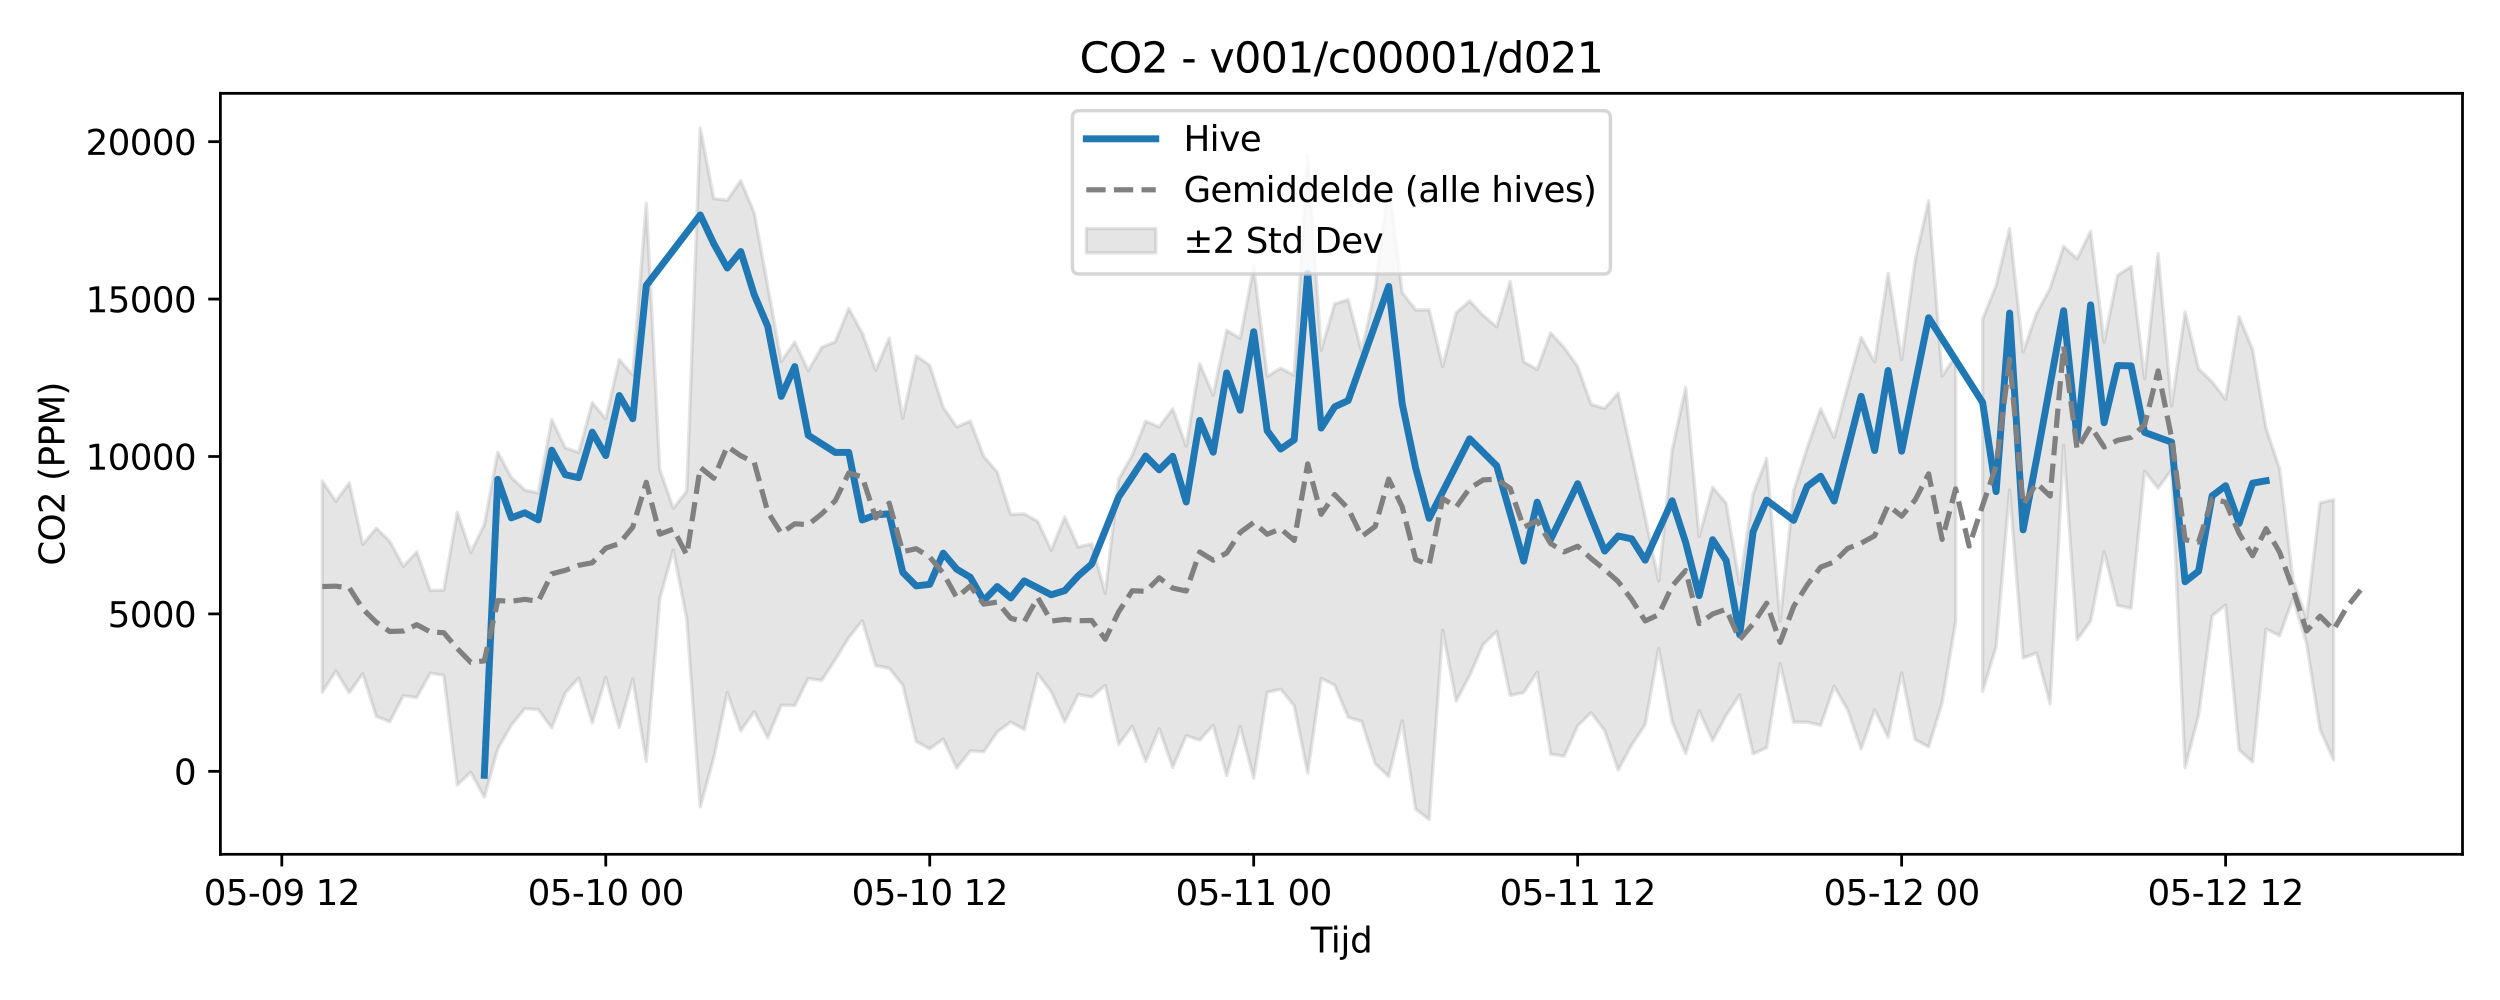 <?xml version="1.0" encoding="utf-8" standalone="no"?>
<!DOCTYPE svg PUBLIC "-//W3C//DTD SVG 1.1//EN"
  "http://www.w3.org/Graphics/SVG/1.1/DTD/svg11.dtd">
<svg xmlns:xlink="http://www.w3.org/1999/xlink" width="720pt" height="288pt" viewBox="0 0 720 288" xmlns="http://www.w3.org/2000/svg" version="1.1">
 <defs>
  <style type="text/css">*{stroke-linejoin: round; stroke-linecap: butt}</style>
 </defs>
 <g id="figure_1">
  <g id="patch_1">
   <path d="M 0 288 
L 720 288 
L 720 0 
L 0 0 
z
" style="fill: #ffffff"/>
  </g>
  <g id="axes_1">
   <g id="patch_2">
    <path d="M 63.47 246.04 
L 709.2 246.04 
L 709.2 26.88 
L 63.47 26.88 
z
" style="fill: #ffffff"/>
   </g>
   <g id="FillBetweenPolyCollection_1">
    <path d="M 92.821 138.51 
L 92.821 199.335 
L 96.709 193.278 
L 100.597 199.517 
L 104.484 193.988 
L 108.372 206.311 
L 112.259 207.861 
L 116.147 200.372 
L 120.035 200.874 
L 123.922 193.855 
L 127.81 194.523 
L 131.697 226.071 
L 135.585 222.422 
L 139.473 229.594 
L 143.36 215.667 
L 147.248 208.863 
L 151.135 204.098 
L 155.023 204.361 
L 158.911 209.658 
L 162.798 199.555 
L 166.686 195.281 
L 170.573 208.207 
L 174.461 195.099 
L 178.349 209.536 
L 182.236 195.567 
L 186.124 219.257 
L 190.011 172.484 
L 193.899 158.407 
L 197.787 178.207 
L 201.674 232.361 
L 205.562 218.286 
L 209.449 199.471 
L 213.337 210.487 
L 217.224 205.017 
L 221.112 212.468 
L 225 203.106 
L 228.887 203.185 
L 232.775 195.447 
L 236.662 195.937 
L 240.55 189.976 
L 244.438 183.624 
L 248.325 178.768 
L 252.213 191.721 
L 256.1 192.463 
L 259.988 197.277 
L 263.876 213.544 
L 267.763 215.665 
L 271.651 212.857 
L 275.538 221.236 
L 279.426 216.265 
L 283.314 216.53 
L 287.201 210.839 
L 291.089 207.939 
L 294.976 210.115 
L 298.864 194.015 
L 302.752 199.264 
L 306.639 207.871 
L 310.527 200.01 
L 314.414 200.751 
L 318.302 197.375 
L 322.19 214.364 
L 326.077 209.163 
L 329.965 219.271 
L 333.852 209.851 
L 337.74 221.003 
L 341.628 211.886 
L 345.515 213.163 
L 349.403 208.86 
L 353.29 223.368 
L 357.178 209.249 
L 361.066 224.066 
L 364.953 199.365 
L 368.841 198.513 
L 372.728 203.251 
L 376.616 222.628 
L 380.504 195.365 
L 384.391 197.336 
L 388.279 206.604 
L 392.166 207.734 
L 396.054 219.959 
L 399.942 223.66 
L 403.829 207.626 
L 407.717 233.04 
L 411.604 236.078 
L 415.492 181.529 
L 419.38 201.931 
L 423.267 194.546 
L 427.155 185.602 
L 431.042 181.871 
L 434.93 200.253 
L 438.818 199.464 
L 442.705 193.571 
L 446.593 217.199 
L 450.48 217.785 
L 454.368 209.058 
L 458.256 205.268 
L 462.143 210.417 
L 466.031 221.758 
L 469.918 214.565 
L 473.806 208.74 
L 477.694 186.77 
L 481.581 207.835 
L 485.469 217.032 
L 489.356 204.704 
L 493.244 213.286 
L 497.132 206.048 
L 501.019 200.111 
L 504.907 217.102 
L 508.794 215.344 
L 512.682 191.087 
L 516.57 207.981 
L 520.457 207.966 
L 524.345 208.932 
L 528.232 197.657 
L 532.12 204.45 
L 536.008 215.707 
L 539.895 204.399 
L 543.783 212.35 
L 547.67 193.781 
L 551.558 213.014 
L 555.446 215.13 
L 559.333 202.403 
L 563.221 179.003 
L 563.221 102.608 
L 563.221 102.608 
L 559.333 108.29 
L 555.446 57.804 
L 551.558 74.961 
L 547.67 103.557 
L 543.783 78.692 
L 539.895 104.208 
L 536.008 97.157 
L 532.12 111.44 
L 528.232 126.029 
L 524.345 117.745 
L 520.457 129.04 
L 516.57 141.365 
L 512.682 178.916 
L 508.794 132.087 
L 504.907 142.21 
L 501.019 168.355 
L 497.132 144.908 
L 493.244 140.35 
L 489.356 154.51 
L 485.469 111.602 
L 481.581 129.672 
L 477.694 167.285 
L 473.806 148.924 
L 469.918 130.757 
L 466.031 113.226 
L 462.143 117.627 
L 458.256 116.474 
L 454.368 105.579 
L 450.48 100.092 
L 446.593 95.886 
L 442.705 106.397 
L 438.818 104.204 
L 434.93 81.051 
L 431.042 94.117 
L 427.155 90.829 
L 423.267 86.662 
L 419.38 90.097 
L 415.492 105.575 
L 411.604 89.247 
L 407.717 89.256 
L 403.829 84.273 
L 399.942 52.251 
L 396.054 83.271 
L 392.166 101.291 
L 388.279 86.315 
L 384.391 87.526 
L 380.504 100.869 
L 376.616 44.58 
L 372.728 108.055 
L 368.841 106.045 
L 364.953 108.369 
L 361.066 76.865 
L 357.178 97.435 
L 353.29 95.154 
L 349.403 113.8 
L 345.515 104.77 
L 341.628 128.516 
L 337.74 117.745 
L 333.852 122.935 
L 329.965 121.315 
L 326.077 131.121 
L 322.19 137.963 
L 318.302 170.825 
L 314.414 156.651 
L 310.527 157.519 
L 306.639 148.9 
L 302.752 158.468 
L 298.864 150.176 
L 294.976 147.989 
L 291.089 148.187 
L 287.201 135.977 
L 283.314 131.451 
L 279.426 121.26 
L 275.538 122.972 
L 271.651 117.28 
L 267.763 105.219 
L 263.876 102.502 
L 259.988 120.451 
L 256.1 97.367 
L 252.213 106.644 
L 248.325 95.911 
L 244.438 88.826 
L 240.55 98.461 
L 236.662 100.03 
L 232.775 106.748 
L 228.887 98.516 
L 225 104.077 
L 221.112 82.426 
L 217.224 61.318 
L 213.337 52.015 
L 209.449 57.677 
L 205.562 57.184 
L 201.674 36.842 
L 197.787 141.445 
L 193.899 146.374 
L 190.011 135.195 
L 186.124 58.552 
L 182.236 108.024 
L 178.349 103.575 
L 174.461 120.632 
L 170.573 115.945 
L 166.686 130.325 
L 162.798 128.958 
L 158.911 120.861 
L 155.023 141.991 
L 151.135 141.118 
L 147.248 137.495 
L 143.36 130.24 
L 139.473 151.084 
L 135.585 159.085 
L 131.697 147.47 
L 127.81 169.929 
L 123.922 170.076 
L 120.035 158.947 
L 116.147 163.086 
L 112.259 155.897 
L 108.372 152.107 
L 104.484 156.779 
L 100.597 139.066 
L 96.709 144.355 
L 92.821 138.51 
z
" clip-path="url(#p944c8b7a25)" style="fill: #808080; fill-opacity: 0.2; stroke: #808080; stroke-opacity: 0.2"/>
    <path d="M 570.996 91.883 
L 570.996 199.17 
L 574.883 186.19 
L 578.771 141.128 
L 582.659 189.466 
L 586.546 188.092 
L 590.434 202.714 
L 594.321 128.236 
L 598.209 184.241 
L 602.097 178.859 
L 605.984 158.918 
L 609.872 174.359 
L 613.759 175.163 
L 617.647 135.7 
L 621.535 140.617 
L 625.422 135.306 
L 629.31 221.06 
L 633.197 205.974 
L 637.085 177.373 
L 640.973 174.248 
L 644.86 215.972 
L 648.748 219.449 
L 652.635 181.131 
L 656.523 183.083 
L 660.411 172.33 
L 664.298 185.304 
L 668.186 210.09 
L 672.073 218.901 
L 672.073 143.892 
L 672.073 143.892 
L 668.186 144.838 
L 664.298 178.111 
L 660.411 167.239 
L 656.523 134.991 
L 652.635 123.391 
L 648.748 100.673 
L 644.86 91.236 
L 640.973 114.99 
L 637.085 109.968 
L 633.197 106.241 
L 629.31 89.832 
L 625.422 116.894 
L 621.535 73.014 
L 617.647 109.034 
L 613.759 76.786 
L 609.872 79.249 
L 605.984 98.541 
L 602.097 66.668 
L 598.209 74.526 
L 594.321 70.989 
L 590.434 83.025 
L 586.546 90.221 
L 582.659 101.326 
L 578.771 65.823 
L 574.883 82.231 
L 570.996 91.883 
z
" clip-path="url(#p944c8b7a25)" style="fill: #808080; fill-opacity: 0.2; stroke: #808080; stroke-opacity: 0.2"/>
   </g>
   <g id="matplotlib.axis_1">
    <g id="xtick_1">
     <g id="line2d_1">
      <defs>
       <path id="m49add95560" d="M 0 0 
L 0 3.5 
" style="stroke: #000000; stroke-width: 0.8"/>
      </defs>
      <g>
       <use xlink:href="#m49add95560" x="81.159" y="246.04" style="stroke: #000000; stroke-width: 0.8"/>
      </g>
     </g>
     <g id="text_1">
      <!-- 05-09 12 -->
      <g transform="translate(58.678 260.638) scale(0.1 -0.1)">
       <defs>
        <path id="DejaVuSans-30" d="M 2034 4250 
Q 1547 4250 1301 3770 
Q 1056 3291 1056 2328 
Q 1056 1369 1301 889 
Q 1547 409 2034 409 
Q 2525 409 2770 889 
Q 3016 1369 3016 2328 
Q 3016 3291 2770 3770 
Q 2525 4250 2034 4250 
z
M 2034 4750 
Q 2819 4750 3233 4129 
Q 3647 3509 3647 2328 
Q 3647 1150 3233 529 
Q 2819 -91 2034 -91 
Q 1250 -91 836 529 
Q 422 1150 422 2328 
Q 422 3509 836 4129 
Q 1250 4750 2034 4750 
z
" transform="scale(0.016)"/>
        <path id="DejaVuSans-35" d="M 691 4666 
L 3169 4666 
L 3169 4134 
L 1269 4134 
L 1269 2991 
Q 1406 3038 1543 3061 
Q 1681 3084 1819 3084 
Q 2600 3084 3056 2656 
Q 3513 2228 3513 1497 
Q 3513 744 3044 326 
Q 2575 -91 1722 -91 
Q 1428 -91 1123 -41 
Q 819 9 494 109 
L 494 744 
Q 775 591 1075 516 
Q 1375 441 1709 441 
Q 2250 441 2565 725 
Q 2881 1009 2881 1497 
Q 2881 1984 2565 2268 
Q 2250 2553 1709 2553 
Q 1456 2553 1204 2497 
Q 953 2441 691 2322 
L 691 4666 
z
" transform="scale(0.016)"/>
        <path id="DejaVuSans-2d" d="M 313 2009 
L 1997 2009 
L 1997 1497 
L 313 1497 
L 313 2009 
z
" transform="scale(0.016)"/>
        <path id="DejaVuSans-39" d="M 703 97 
L 703 672 
Q 941 559 1184 500 
Q 1428 441 1663 441 
Q 2288 441 2617 861 
Q 2947 1281 2994 2138 
Q 2813 1869 2534 1725 
Q 2256 1581 1919 1581 
Q 1219 1581 811 2004 
Q 403 2428 403 3163 
Q 403 3881 828 4315 
Q 1253 4750 1959 4750 
Q 2769 4750 3195 4129 
Q 3622 3509 3622 2328 
Q 3622 1225 3098 567 
Q 2575 -91 1691 -91 
Q 1453 -91 1209 -44 
Q 966 3 703 97 
z
M 1959 2075 
Q 2384 2075 2632 2365 
Q 2881 2656 2881 3163 
Q 2881 3666 2632 3958 
Q 2384 4250 1959 4250 
Q 1534 4250 1286 3958 
Q 1038 3666 1038 3163 
Q 1038 2656 1286 2365 
Q 1534 2075 1959 2075 
z
" transform="scale(0.016)"/>
        <path id="DejaVuSans-20" transform="scale(0.016)"/>
        <path id="DejaVuSans-31" d="M 794 531 
L 1825 531 
L 1825 4091 
L 703 3866 
L 703 4441 
L 1819 4666 
L 2450 4666 
L 2450 531 
L 3481 531 
L 3481 0 
L 794 0 
L 794 531 
z
" transform="scale(0.016)"/>
        <path id="DejaVuSans-32" d="M 1228 531 
L 3431 531 
L 3431 0 
L 469 0 
L 469 531 
Q 828 903 1448 1529 
Q 2069 2156 2228 2338 
Q 2531 2678 2651 2914 
Q 2772 3150 2772 3378 
Q 2772 3750 2511 3984 
Q 2250 4219 1831 4219 
Q 1534 4219 1204 4116 
Q 875 4013 500 3803 
L 500 4441 
Q 881 4594 1212 4672 
Q 1544 4750 1819 4750 
Q 2544 4750 2975 4387 
Q 3406 4025 3406 3419 
Q 3406 3131 3298 2873 
Q 3191 2616 2906 2266 
Q 2828 2175 2409 1742 
Q 1991 1309 1228 531 
z
" transform="scale(0.016)"/>
       </defs>
       <use xlink:href="#DejaVuSans-30"/>
       <use xlink:href="#DejaVuSans-35" transform="translate(63.623 0)"/>
       <use xlink:href="#DejaVuSans-2d" transform="translate(127.246 0)"/>
       <use xlink:href="#DejaVuSans-30" transform="translate(163.33 0)"/>
       <use xlink:href="#DejaVuSans-39" transform="translate(226.953 0)"/>
       <use xlink:href="#DejaVuSans-20" transform="translate(290.576 0)"/>
       <use xlink:href="#DejaVuSans-31" transform="translate(322.363 0)"/>
       <use xlink:href="#DejaVuSans-32" transform="translate(385.986 0)"/>
      </g>
     </g>
    </g>
    <g id="xtick_2">
     <g id="line2d_2">
      <g>
       <use xlink:href="#m49add95560" x="174.461" y="246.04" style="stroke: #000000; stroke-width: 0.8"/>
      </g>
     </g>
     <g id="text_2">
      <!-- 05-10 00 -->
      <g transform="translate(151.98 260.638) scale(0.1 -0.1)">
       <use xlink:href="#DejaVuSans-30"/>
       <use xlink:href="#DejaVuSans-35" transform="translate(63.623 0)"/>
       <use xlink:href="#DejaVuSans-2d" transform="translate(127.246 0)"/>
       <use xlink:href="#DejaVuSans-31" transform="translate(163.33 0)"/>
       <use xlink:href="#DejaVuSans-30" transform="translate(226.953 0)"/>
       <use xlink:href="#DejaVuSans-20" transform="translate(290.576 0)"/>
       <use xlink:href="#DejaVuSans-30" transform="translate(322.363 0)"/>
       <use xlink:href="#DejaVuSans-30" transform="translate(385.986 0)"/>
      </g>
     </g>
    </g>
    <g id="xtick_3">
     <g id="line2d_3">
      <g>
       <use xlink:href="#m49add95560" x="267.763" y="246.04" style="stroke: #000000; stroke-width: 0.8"/>
      </g>
     </g>
     <g id="text_3">
      <!-- 05-10 12 -->
      <g transform="translate(245.283 260.638) scale(0.1 -0.1)">
       <use xlink:href="#DejaVuSans-30"/>
       <use xlink:href="#DejaVuSans-35" transform="translate(63.623 0)"/>
       <use xlink:href="#DejaVuSans-2d" transform="translate(127.246 0)"/>
       <use xlink:href="#DejaVuSans-31" transform="translate(163.33 0)"/>
       <use xlink:href="#DejaVuSans-30" transform="translate(226.953 0)"/>
       <use xlink:href="#DejaVuSans-20" transform="translate(290.576 0)"/>
       <use xlink:href="#DejaVuSans-31" transform="translate(322.363 0)"/>
       <use xlink:href="#DejaVuSans-32" transform="translate(385.986 0)"/>
      </g>
     </g>
    </g>
    <g id="xtick_4">
     <g id="line2d_4">
      <g>
       <use xlink:href="#m49add95560" x="361.066" y="246.04" style="stroke: #000000; stroke-width: 0.8"/>
      </g>
     </g>
     <g id="text_4">
      <!-- 05-11 00 -->
      <g transform="translate(338.585 260.638) scale(0.1 -0.1)">
       <use xlink:href="#DejaVuSans-30"/>
       <use xlink:href="#DejaVuSans-35" transform="translate(63.623 0)"/>
       <use xlink:href="#DejaVuSans-2d" transform="translate(127.246 0)"/>
       <use xlink:href="#DejaVuSans-31" transform="translate(163.33 0)"/>
       <use xlink:href="#DejaVuSans-31" transform="translate(226.953 0)"/>
       <use xlink:href="#DejaVuSans-20" transform="translate(290.576 0)"/>
       <use xlink:href="#DejaVuSans-30" transform="translate(322.363 0)"/>
       <use xlink:href="#DejaVuSans-30" transform="translate(385.986 0)"/>
      </g>
     </g>
    </g>
    <g id="xtick_5">
     <g id="line2d_5">
      <g>
       <use xlink:href="#m49add95560" x="454.368" y="246.04" style="stroke: #000000; stroke-width: 0.8"/>
      </g>
     </g>
     <g id="text_5">
      <!-- 05-11 12 -->
      <g transform="translate(431.887 260.638) scale(0.1 -0.1)">
       <use xlink:href="#DejaVuSans-30"/>
       <use xlink:href="#DejaVuSans-35" transform="translate(63.623 0)"/>
       <use xlink:href="#DejaVuSans-2d" transform="translate(127.246 0)"/>
       <use xlink:href="#DejaVuSans-31" transform="translate(163.33 0)"/>
       <use xlink:href="#DejaVuSans-31" transform="translate(226.953 0)"/>
       <use xlink:href="#DejaVuSans-20" transform="translate(290.576 0)"/>
       <use xlink:href="#DejaVuSans-31" transform="translate(322.363 0)"/>
       <use xlink:href="#DejaVuSans-32" transform="translate(385.986 0)"/>
      </g>
     </g>
    </g>
    <g id="xtick_6">
     <g id="line2d_6">
      <g>
       <use xlink:href="#m49add95560" x="547.67" y="246.04" style="stroke: #000000; stroke-width: 0.8"/>
      </g>
     </g>
     <g id="text_6">
      <!-- 05-12 00 -->
      <g transform="translate(525.19 260.638) scale(0.1 -0.1)">
       <use xlink:href="#DejaVuSans-30"/>
       <use xlink:href="#DejaVuSans-35" transform="translate(63.623 0)"/>
       <use xlink:href="#DejaVuSans-2d" transform="translate(127.246 0)"/>
       <use xlink:href="#DejaVuSans-31" transform="translate(163.33 0)"/>
       <use xlink:href="#DejaVuSans-32" transform="translate(226.953 0)"/>
       <use xlink:href="#DejaVuSans-20" transform="translate(290.576 0)"/>
       <use xlink:href="#DejaVuSans-30" transform="translate(322.363 0)"/>
       <use xlink:href="#DejaVuSans-30" transform="translate(385.986 0)"/>
      </g>
     </g>
    </g>
    <g id="xtick_7">
     <g id="line2d_7">
      <g>
       <use xlink:href="#m49add95560" x="640.973" y="246.04" style="stroke: #000000; stroke-width: 0.8"/>
      </g>
     </g>
     <g id="text_7">
      <!-- 05-12 12 -->
      <g transform="translate(618.492 260.638) scale(0.1 -0.1)">
       <use xlink:href="#DejaVuSans-30"/>
       <use xlink:href="#DejaVuSans-35" transform="translate(63.623 0)"/>
       <use xlink:href="#DejaVuSans-2d" transform="translate(127.246 0)"/>
       <use xlink:href="#DejaVuSans-31" transform="translate(163.33 0)"/>
       <use xlink:href="#DejaVuSans-32" transform="translate(226.953 0)"/>
       <use xlink:href="#DejaVuSans-20" transform="translate(290.576 0)"/>
       <use xlink:href="#DejaVuSans-31" transform="translate(322.363 0)"/>
       <use xlink:href="#DejaVuSans-32" transform="translate(385.986 0)"/>
      </g>
     </g>
    </g>
    <g id="text_8">
     <!-- Tijd -->
     <g transform="translate(377.485 274.317) scale(0.1 -0.1)">
      <defs>
       <path id="DejaVuSans-54" d="M -19 4666 
L 3928 4666 
L 3928 4134 
L 2272 4134 
L 2272 0 
L 1638 0 
L 1638 4134 
L -19 4134 
L -19 4666 
z
" transform="scale(0.016)"/>
       <path id="DejaVuSans-69" d="M 603 3500 
L 1178 3500 
L 1178 0 
L 603 0 
L 603 3500 
z
M 603 4863 
L 1178 4863 
L 1178 4134 
L 603 4134 
L 603 4863 
z
" transform="scale(0.016)"/>
       <path id="DejaVuSans-6a" d="M 603 3500 
L 1178 3500 
L 1178 -63 
Q 1178 -731 923 -1031 
Q 669 -1331 103 -1331 
L -116 -1331 
L -116 -844 
L 38 -844 
Q 366 -844 484 -692 
Q 603 -541 603 -63 
L 603 3500 
z
M 603 4863 
L 1178 4863 
L 1178 4134 
L 603 4134 
L 603 4863 
z
" transform="scale(0.016)"/>
       <path id="DejaVuSans-64" d="M 2906 2969 
L 2906 4863 
L 3481 4863 
L 3481 0 
L 2906 0 
L 2906 525 
Q 2725 213 2448 61 
Q 2172 -91 1784 -91 
Q 1150 -91 751 415 
Q 353 922 353 1747 
Q 353 2572 751 3078 
Q 1150 3584 1784 3584 
Q 2172 3584 2448 3432 
Q 2725 3281 2906 2969 
z
M 947 1747 
Q 947 1113 1208 752 
Q 1469 391 1925 391 
Q 2381 391 2643 752 
Q 2906 1113 2906 1747 
Q 2906 2381 2643 2742 
Q 2381 3103 1925 3103 
Q 1469 3103 1208 2742 
Q 947 2381 947 1747 
z
" transform="scale(0.016)"/>
      </defs>
      <use xlink:href="#DejaVuSans-54"/>
      <use xlink:href="#DejaVuSans-69" transform="translate(57.959 0)"/>
      <use xlink:href="#DejaVuSans-6a" transform="translate(85.742 0)"/>
      <use xlink:href="#DejaVuSans-64" transform="translate(113.525 0)"/>
     </g>
    </g>
   </g>
   <g id="matplotlib.axis_2">
    <g id="ytick_1">
     <g id="line2d_8">
      <defs>
       <path id="me5bc264ecc" d="M 0 0 
L -3.5 0 
" style="stroke: #000000; stroke-width: 0.8"/>
      </defs>
      <g>
       <use xlink:href="#me5bc264ecc" x="63.47" y="222.138" style="stroke: #000000; stroke-width: 0.8"/>
      </g>
     </g>
     <g id="text_9">
      <!-- 0 -->
      <g transform="translate(50.108 225.937) scale(0.1 -0.1)">
       <use xlink:href="#DejaVuSans-30"/>
      </g>
     </g>
    </g>
    <g id="ytick_2">
     <g id="line2d_9">
      <g>
       <use xlink:href="#me5bc264ecc" x="63.47" y="176.804" style="stroke: #000000; stroke-width: 0.8"/>
      </g>
     </g>
     <g id="text_10">
      <!-- 5000 -->
      <g transform="translate(31.02 180.604) scale(0.1 -0.1)">
       <use xlink:href="#DejaVuSans-35"/>
       <use xlink:href="#DejaVuSans-30" transform="translate(63.623 0)"/>
       <use xlink:href="#DejaVuSans-30" transform="translate(127.246 0)"/>
       <use xlink:href="#DejaVuSans-30" transform="translate(190.869 0)"/>
      </g>
     </g>
    </g>
    <g id="ytick_3">
     <g id="line2d_10">
      <g>
       <use xlink:href="#me5bc264ecc" x="63.47" y="131.471" style="stroke: #000000; stroke-width: 0.8"/>
      </g>
     </g>
     <g id="text_11">
      <!-- 10000 -->
      <g transform="translate(24.657 135.27) scale(0.1 -0.1)">
       <use xlink:href="#DejaVuSans-31"/>
       <use xlink:href="#DejaVuSans-30" transform="translate(63.623 0)"/>
       <use xlink:href="#DejaVuSans-30" transform="translate(127.246 0)"/>
       <use xlink:href="#DejaVuSans-30" transform="translate(190.869 0)"/>
       <use xlink:href="#DejaVuSans-30" transform="translate(254.492 0)"/>
      </g>
     </g>
    </g>
    <g id="ytick_4">
     <g id="line2d_11">
      <g>
       <use xlink:href="#me5bc264ecc" x="63.47" y="86.138" style="stroke: #000000; stroke-width: 0.8"/>
      </g>
     </g>
     <g id="text_12">
      <!-- 15000 -->
      <g transform="translate(24.657 89.937) scale(0.1 -0.1)">
       <use xlink:href="#DejaVuSans-31"/>
       <use xlink:href="#DejaVuSans-35" transform="translate(63.623 0)"/>
       <use xlink:href="#DejaVuSans-30" transform="translate(127.246 0)"/>
       <use xlink:href="#DejaVuSans-30" transform="translate(190.869 0)"/>
       <use xlink:href="#DejaVuSans-30" transform="translate(254.492 0)"/>
      </g>
     </g>
    </g>
    <g id="ytick_5">
     <g id="line2d_12">
      <g>
       <use xlink:href="#me5bc264ecc" x="63.47" y="40.805" style="stroke: #000000; stroke-width: 0.8"/>
      </g>
     </g>
     <g id="text_13">
      <!-- 20000 -->
      <g transform="translate(24.657 44.604) scale(0.1 -0.1)">
       <use xlink:href="#DejaVuSans-32"/>
       <use xlink:href="#DejaVuSans-30" transform="translate(63.623 0)"/>
       <use xlink:href="#DejaVuSans-30" transform="translate(127.246 0)"/>
       <use xlink:href="#DejaVuSans-30" transform="translate(190.869 0)"/>
       <use xlink:href="#DejaVuSans-30" transform="translate(254.492 0)"/>
      </g>
     </g>
    </g>
    <g id="text_14">
     <!-- CO2 (PPM) -->
     <g transform="translate(18.578 162.903) rotate(-90) scale(0.1 -0.1)">
      <defs>
       <path id="DejaVuSans-43" d="M 4122 4306 
L 4122 3641 
Q 3803 3938 3442 4084 
Q 3081 4231 2675 4231 
Q 1875 4231 1450 3742 
Q 1025 3253 1025 2328 
Q 1025 1406 1450 917 
Q 1875 428 2675 428 
Q 3081 428 3442 575 
Q 3803 722 4122 1019 
L 4122 359 
Q 3791 134 3420 21 
Q 3050 -91 2638 -91 
Q 1578 -91 968 557 
Q 359 1206 359 2328 
Q 359 3453 968 4101 
Q 1578 4750 2638 4750 
Q 3056 4750 3426 4639 
Q 3797 4528 4122 4306 
z
" transform="scale(0.016)"/>
       <path id="DejaVuSans-4f" d="M 2522 4238 
Q 1834 4238 1429 3725 
Q 1025 3213 1025 2328 
Q 1025 1447 1429 934 
Q 1834 422 2522 422 
Q 3209 422 3611 934 
Q 4013 1447 4013 2328 
Q 4013 3213 3611 3725 
Q 3209 4238 2522 4238 
z
M 2522 4750 
Q 3503 4750 4090 4092 
Q 4678 3434 4678 2328 
Q 4678 1225 4090 567 
Q 3503 -91 2522 -91 
Q 1538 -91 948 565 
Q 359 1222 359 2328 
Q 359 3434 948 4092 
Q 1538 4750 2522 4750 
z
" transform="scale(0.016)"/>
       <path id="DejaVuSans-28" d="M 1984 4856 
Q 1566 4138 1362 3434 
Q 1159 2731 1159 2009 
Q 1159 1288 1364 580 
Q 1569 -128 1984 -844 
L 1484 -844 
Q 1016 -109 783 600 
Q 550 1309 550 2009 
Q 550 2706 781 3412 
Q 1013 4119 1484 4856 
L 1984 4856 
z
" transform="scale(0.016)"/>
       <path id="DejaVuSans-50" d="M 1259 4147 
L 1259 2394 
L 2053 2394 
Q 2494 2394 2734 2622 
Q 2975 2850 2975 3272 
Q 2975 3691 2734 3919 
Q 2494 4147 2053 4147 
L 1259 4147 
z
M 628 4666 
L 2053 4666 
Q 2838 4666 3239 4311 
Q 3641 3956 3641 3272 
Q 3641 2581 3239 2228 
Q 2838 1875 2053 1875 
L 1259 1875 
L 1259 0 
L 628 0 
L 628 4666 
z
" transform="scale(0.016)"/>
       <path id="DejaVuSans-4d" d="M 628 4666 
L 1569 4666 
L 2759 1491 
L 3956 4666 
L 4897 4666 
L 4897 0 
L 4281 0 
L 4281 4097 
L 3078 897 
L 2444 897 
L 1241 4097 
L 1241 0 
L 628 0 
L 628 4666 
z
" transform="scale(0.016)"/>
       <path id="DejaVuSans-29" d="M 513 4856 
L 1013 4856 
Q 1481 4119 1714 3412 
Q 1947 2706 1947 2009 
Q 1947 1309 1714 600 
Q 1481 -109 1013 -844 
L 513 -844 
Q 928 -128 1133 580 
Q 1338 1288 1338 2009 
Q 1338 2731 1133 3434 
Q 928 4138 513 4856 
z
" transform="scale(0.016)"/>
      </defs>
      <use xlink:href="#DejaVuSans-43"/>
      <use xlink:href="#DejaVuSans-4f" transform="translate(69.824 0)"/>
      <use xlink:href="#DejaVuSans-32" transform="translate(148.535 0)"/>
      <use xlink:href="#DejaVuSans-20" transform="translate(212.158 0)"/>
      <use xlink:href="#DejaVuSans-28" transform="translate(243.945 0)"/>
      <use xlink:href="#DejaVuSans-50" transform="translate(282.959 0)"/>
      <use xlink:href="#DejaVuSans-50" transform="translate(343.262 0)"/>
      <use xlink:href="#DejaVuSans-4d" transform="translate(403.564 0)"/>
      <use xlink:href="#DejaVuSans-29" transform="translate(489.844 0)"/>
     </g>
    </g>
   </g>
   <g id="line2d_13">
    <path d="M 139.473 223.289 
L 143.36 138.044 
L 147.248 149.145 
L 151.135 147.679 
L 155.023 149.731 
L 158.911 129.655 
L 162.798 136.724 
L 166.686 137.561 
L 170.573 124.475 
L 174.461 131.202 
L 178.349 113.909 
L 182.236 120.6 
L 186.124 82.212 
L 201.674 61.903 
L 205.562 70.181 
L 209.449 77.18 
L 213.337 72.447 
L 217.224 84.896 
L 221.112 94.021 
L 225 114.163 
L 228.887 105.577 
L 232.775 125.351 
L 240.55 130.302 
L 244.438 130.283 
L 248.325 149.754 
L 252.213 148.276 
L 256.1 147.982 
L 259.988 164.821 
L 263.876 168.744 
L 267.763 168.282 
L 271.651 159.315 
L 275.538 163.93 
L 279.426 166.246 
L 283.314 172.978 
L 287.201 168.925 
L 291.089 172.203 
L 294.976 167.293 
L 302.752 171.301 
L 306.639 170.104 
L 310.527 165.847 
L 314.414 162.452 
L 322.19 143.098 
L 326.077 137.265 
L 329.965 131.335 
L 333.852 135.306 
L 337.74 131.423 
L 341.628 144.563 
L 345.515 121.087 
L 349.403 130.241 
L 353.29 107.405 
L 357.178 118.137 
L 361.066 95.537 
L 364.953 124.049 
L 368.841 129.328 
L 372.728 126.645 
L 376.616 78.685 
L 380.504 123.284 
L 384.391 117.159 
L 388.279 115.351 
L 399.942 82.484 
L 403.829 116.257 
L 407.717 134.83 
L 411.604 149.287 
L 423.267 126.38 
L 431.042 134.15 
L 438.818 161.609 
L 442.705 144.618 
L 446.593 155.303 
L 454.368 139.318 
L 458.256 149.097 
L 462.143 158.707 
L 466.031 154.373 
L 469.918 155.189 
L 473.806 161.331 
L 481.581 144.228 
L 485.469 156.228 
L 489.356 171.537 
L 493.244 155.434 
L 497.132 161.409 
L 501.019 182.797 
L 504.907 153.086 
L 508.794 144.047 
L 516.57 149.849 
L 520.457 140.069 
L 524.345 137.165 
L 528.232 144.3 
L 532.12 129.455 
L 536.008 114.145 
L 539.895 129.755 
L 543.783 106.704 
L 547.67 129.948 
L 551.558 110.573 
L 555.446 91.514 
L 570.996 115.895 
L 574.883 141.58 
L 578.771 90.164 
L 582.659 152.596 
L 586.546 132.128 
L 594.321 89.493 
L 598.209 126.276 
L 602.097 87.797 
L 605.984 121.738 
L 609.872 105.278 
L 613.759 105.359 
L 617.647 124.526 
L 625.422 127.355 
L 629.31 167.529 
L 633.197 164.483 
L 637.085 142.804 
L 640.973 139.899 
L 644.86 150.72 
L 648.748 139.148 
L 652.635 138.462 
" clip-path="url(#p944c8b7a25)" style="fill: none; stroke: #1f77b4; stroke-width: 2; stroke-linecap: square"/>
   </g>
   <g id="line2d_14">
    <path d="M 92.821 168.922 
L 96.709 168.817 
L 100.597 169.292 
L 104.484 175.383 
L 108.372 179.209 
L 112.259 181.879 
L 116.147 181.729 
L 120.035 179.91 
L 123.922 181.966 
L 127.81 182.226 
L 131.697 186.771 
L 135.585 190.754 
L 139.473 190.339 
L 143.36 172.953 
L 147.248 173.179 
L 151.135 172.608 
L 155.023 173.176 
L 158.911 165.26 
L 162.798 164.257 
L 166.686 162.803 
L 170.573 162.076 
L 174.461 157.865 
L 178.349 156.556 
L 182.236 151.796 
L 186.124 138.904 
L 190.011 153.84 
L 193.899 152.391 
L 197.787 159.826 
L 201.674 134.601 
L 205.562 137.735 
L 209.449 128.574 
L 213.337 131.251 
L 217.224 133.168 
L 221.112 147.447 
L 225 153.591 
L 228.887 150.85 
L 232.775 151.097 
L 236.662 147.984 
L 240.55 144.219 
L 244.438 136.225 
L 248.325 137.34 
L 252.213 149.183 
L 256.1 144.915 
L 259.988 158.864 
L 263.876 158.023 
L 267.763 160.442 
L 271.651 165.069 
L 275.538 172.104 
L 279.426 168.763 
L 283.314 173.99 
L 287.201 173.408 
L 291.089 178.063 
L 294.976 179.052 
L 298.864 172.095 
L 302.752 178.866 
L 306.639 178.386 
L 310.527 178.765 
L 314.414 178.701 
L 318.302 184.1 
L 322.19 176.164 
L 326.077 170.142 
L 329.965 170.293 
L 333.852 166.393 
L 337.74 169.374 
L 341.628 170.201 
L 345.515 158.967 
L 349.403 161.33 
L 353.29 159.261 
L 357.178 153.342 
L 361.066 150.466 
L 364.953 153.867 
L 368.841 152.279 
L 372.728 155.653 
L 376.616 133.604 
L 380.504 148.117 
L 384.391 142.431 
L 388.279 146.46 
L 392.166 154.513 
L 396.054 151.615 
L 399.942 137.956 
L 403.829 145.95 
L 407.717 161.148 
L 411.604 162.663 
L 415.492 143.552 
L 419.38 146.014 
L 423.267 140.604 
L 427.155 138.215 
L 431.042 137.994 
L 434.93 140.652 
L 438.818 151.834 
L 442.705 149.984 
L 446.593 156.542 
L 450.48 158.939 
L 454.368 157.319 
L 458.256 160.871 
L 462.143 164.022 
L 466.031 167.492 
L 469.918 172.661 
L 473.806 178.832 
L 477.694 177.027 
L 481.581 168.754 
L 485.469 164.317 
L 489.356 179.607 
L 493.244 176.818 
L 497.132 175.478 
L 501.019 184.233 
L 504.907 179.656 
L 508.794 173.716 
L 512.682 185.002 
L 516.57 174.673 
L 520.457 168.503 
L 524.345 163.338 
L 528.232 161.843 
L 532.12 157.945 
L 536.008 156.432 
L 539.895 154.303 
L 543.783 145.521 
L 547.67 148.669 
L 551.558 143.988 
L 555.446 136.467 
L 559.333 155.347 
L 563.221 140.805 
L 567.108 157.266 
L 570.996 145.527 
L 574.883 134.211 
L 578.771 103.476 
L 582.659 145.396 
L 586.546 139.156 
L 590.434 142.869 
L 594.321 99.612 
L 598.209 129.384 
L 602.097 122.763 
L 605.984 128.73 
L 609.872 126.804 
L 613.759 125.974 
L 617.647 122.367 
L 621.535 106.816 
L 625.422 126.1 
L 629.31 155.446 
L 633.197 156.107 
L 637.085 143.67 
L 640.973 144.619 
L 644.86 153.604 
L 648.748 160.061 
L 652.635 152.261 
L 656.523 159.037 
L 660.411 169.785 
L 664.298 181.707 
L 668.186 177.464 
L 672.073 181.397 
L 675.961 174.742 
L 679.849 169.914 
L 679.849 169.914 
" clip-path="url(#p944c8b7a25)" style="fill: none; stroke-dasharray: 5.55,2.4; stroke-dashoffset: 0; stroke: #808080; stroke-width: 1.5"/>
   </g>
   <g id="patch_3">
    <path d="M 63.47 246.04 
L 63.47 26.88 
" style="fill: none; stroke: #000000; stroke-width: 0.8; stroke-linejoin: miter; stroke-linecap: square"/>
   </g>
   <g id="patch_4">
    <path d="M 709.2 246.04 
L 709.2 26.88 
" style="fill: none; stroke: #000000; stroke-width: 0.8; stroke-linejoin: miter; stroke-linecap: square"/>
   </g>
   <g id="patch_5">
    <path d="M 63.47 246.04 
L 709.2 246.04 
" style="fill: none; stroke: #000000; stroke-width: 0.8; stroke-linejoin: miter; stroke-linecap: square"/>
   </g>
   <g id="patch_6">
    <path d="M 63.47 26.88 
L 709.2 26.88 
" style="fill: none; stroke: #000000; stroke-width: 0.8; stroke-linejoin: miter; stroke-linecap: square"/>
   </g>
   <g id="text_15">
    <!-- CO2 - v001/c00001/d021 -->
    <g transform="translate(310.932 20.88) scale(0.12 -0.12)">
     <defs>
      <path id="DejaVuSans-76" d="M 191 3500 
L 800 3500 
L 1894 563 
L 2988 3500 
L 3597 3500 
L 2284 0 
L 1503 0 
L 191 3500 
z
" transform="scale(0.016)"/>
      <path id="DejaVuSans-2f" d="M 1625 4666 
L 2156 4666 
L 531 -594 
L 0 -594 
L 1625 4666 
z
" transform="scale(0.016)"/>
      <path id="DejaVuSans-63" d="M 3122 3366 
L 3122 2828 
Q 2878 2963 2633 3030 
Q 2388 3097 2138 3097 
Q 1578 3097 1268 2742 
Q 959 2388 959 1747 
Q 959 1106 1268 751 
Q 1578 397 2138 397 
Q 2388 397 2633 464 
Q 2878 531 3122 666 
L 3122 134 
Q 2881 22 2623 -34 
Q 2366 -91 2075 -91 
Q 1284 -91 818 406 
Q 353 903 353 1747 
Q 353 2603 823 3093 
Q 1294 3584 2113 3584 
Q 2378 3584 2631 3529 
Q 2884 3475 3122 3366 
z
" transform="scale(0.016)"/>
     </defs>
     <use xlink:href="#DejaVuSans-43"/>
     <use xlink:href="#DejaVuSans-4f" transform="translate(69.824 0)"/>
     <use xlink:href="#DejaVuSans-32" transform="translate(148.535 0)"/>
     <use xlink:href="#DejaVuSans-20" transform="translate(212.158 0)"/>
     <use xlink:href="#DejaVuSans-2d" transform="translate(243.945 0)"/>
     <use xlink:href="#DejaVuSans-20" transform="translate(280.029 0)"/>
     <use xlink:href="#DejaVuSans-76" transform="translate(311.816 0)"/>
     <use xlink:href="#DejaVuSans-30" transform="translate(370.996 0)"/>
     <use xlink:href="#DejaVuSans-30" transform="translate(434.619 0)"/>
     <use xlink:href="#DejaVuSans-31" transform="translate(498.242 0)"/>
     <use xlink:href="#DejaVuSans-2f" transform="translate(561.865 0)"/>
     <use xlink:href="#DejaVuSans-63" transform="translate(595.557 0)"/>
     <use xlink:href="#DejaVuSans-30" transform="translate(650.537 0)"/>
     <use xlink:href="#DejaVuSans-30" transform="translate(714.16 0)"/>
     <use xlink:href="#DejaVuSans-30" transform="translate(777.783 0)"/>
     <use xlink:href="#DejaVuSans-30" transform="translate(841.406 0)"/>
     <use xlink:href="#DejaVuSans-31" transform="translate(905.029 0)"/>
     <use xlink:href="#DejaVuSans-2f" transform="translate(968.652 0)"/>
     <use xlink:href="#DejaVuSans-64" transform="translate(1002.344 0)"/>
     <use xlink:href="#DejaVuSans-30" transform="translate(1065.82 0)"/>
     <use xlink:href="#DejaVuSans-32" transform="translate(1129.443 0)"/>
     <use xlink:href="#DejaVuSans-31" transform="translate(1193.066 0)"/>
    </g>
   </g>
   <g id="legend_1">
    <g id="patch_7">
     <path d="M 310.863 78.914 
L 461.807 78.914 
Q 463.807 78.914 463.807 76.914 
L 463.807 33.88 
Q 463.807 31.88 461.807 31.88 
L 310.863 31.88 
Q 308.863 31.88 308.863 33.88 
L 308.863 76.914 
Q 308.863 78.914 310.863 78.914 
z
" style="fill: #ffffff; opacity: 0.8; stroke: #cccccc; stroke-linejoin: miter"/>
    </g>
    <g id="line2d_15">
     <path d="M 312.863 39.978 
L 322.863 39.978 
L 332.863 39.978 
" style="fill: none; stroke: #1f77b4; stroke-width: 2; stroke-linecap: square"/>
    </g>
    <g id="text_16">
     <!-- Hive -->
     <g transform="translate(340.863 43.478) scale(0.1 -0.1)">
      <defs>
       <path id="DejaVuSans-48" d="M 628 4666 
L 1259 4666 
L 1259 2753 
L 3553 2753 
L 3553 4666 
L 4184 4666 
L 4184 0 
L 3553 0 
L 3553 2222 
L 1259 2222 
L 1259 0 
L 628 0 
L 628 4666 
z
" transform="scale(0.016)"/>
       <path id="DejaVuSans-65" d="M 3597 1894 
L 3597 1613 
L 953 1613 
Q 991 1019 1311 708 
Q 1631 397 2203 397 
Q 2534 397 2845 478 
Q 3156 559 3463 722 
L 3463 178 
Q 3153 47 2828 -22 
Q 2503 -91 2169 -91 
Q 1331 -91 842 396 
Q 353 884 353 1716 
Q 353 2575 817 3079 
Q 1281 3584 2069 3584 
Q 2775 3584 3186 3129 
Q 3597 2675 3597 1894 
z
M 3022 2063 
Q 3016 2534 2758 2815 
Q 2500 3097 2075 3097 
Q 1594 3097 1305 2825 
Q 1016 2553 972 2059 
L 3022 2063 
z
" transform="scale(0.016)"/>
      </defs>
      <use xlink:href="#DejaVuSans-48"/>
      <use xlink:href="#DejaVuSans-69" transform="translate(75.195 0)"/>
      <use xlink:href="#DejaVuSans-76" transform="translate(102.979 0)"/>
      <use xlink:href="#DejaVuSans-65" transform="translate(162.158 0)"/>
     </g>
    </g>
    <g id="line2d_16">
     <path d="M 312.863 54.657 
L 322.863 54.657 
L 332.863 54.657 
" style="fill: none; stroke-dasharray: 5.55,2.4; stroke-dashoffset: 0; stroke: #808080; stroke-width: 1.5"/>
    </g>
    <g id="text_17">
     <!-- Gemiddelde (alle hives) -->
     <g transform="translate(340.863 58.157) scale(0.1 -0.1)">
      <defs>
       <path id="DejaVuSans-47" d="M 3809 666 
L 3809 1919 
L 2778 1919 
L 2778 2438 
L 4434 2438 
L 4434 434 
Q 4069 175 3628 42 
Q 3188 -91 2688 -91 
Q 1594 -91 976 548 
Q 359 1188 359 2328 
Q 359 3472 976 4111 
Q 1594 4750 2688 4750 
Q 3144 4750 3555 4637 
Q 3966 4525 4313 4306 
L 4313 3634 
Q 3963 3931 3569 4081 
Q 3175 4231 2741 4231 
Q 1884 4231 1454 3753 
Q 1025 3275 1025 2328 
Q 1025 1384 1454 906 
Q 1884 428 2741 428 
Q 3075 428 3337 486 
Q 3600 544 3809 666 
z
" transform="scale(0.016)"/>
       <path id="DejaVuSans-6d" d="M 3328 2828 
Q 3544 3216 3844 3400 
Q 4144 3584 4550 3584 
Q 5097 3584 5394 3201 
Q 5691 2819 5691 2113 
L 5691 0 
L 5113 0 
L 5113 2094 
Q 5113 2597 4934 2840 
Q 4756 3084 4391 3084 
Q 3944 3084 3684 2787 
Q 3425 2491 3425 1978 
L 3425 0 
L 2847 0 
L 2847 2094 
Q 2847 2600 2669 2842 
Q 2491 3084 2119 3084 
Q 1678 3084 1418 2786 
Q 1159 2488 1159 1978 
L 1159 0 
L 581 0 
L 581 3500 
L 1159 3500 
L 1159 2956 
Q 1356 3278 1631 3431 
Q 1906 3584 2284 3584 
Q 2666 3584 2933 3390 
Q 3200 3197 3328 2828 
z
" transform="scale(0.016)"/>
       <path id="DejaVuSans-6c" d="M 603 4863 
L 1178 4863 
L 1178 0 
L 603 0 
L 603 4863 
z
" transform="scale(0.016)"/>
       <path id="DejaVuSans-61" d="M 2194 1759 
Q 1497 1759 1228 1600 
Q 959 1441 959 1056 
Q 959 750 1161 570 
Q 1363 391 1709 391 
Q 2188 391 2477 730 
Q 2766 1069 2766 1631 
L 2766 1759 
L 2194 1759 
z
M 3341 1997 
L 3341 0 
L 2766 0 
L 2766 531 
Q 2569 213 2275 61 
Q 1981 -91 1556 -91 
Q 1019 -91 701 211 
Q 384 513 384 1019 
Q 384 1609 779 1909 
Q 1175 2209 1959 2209 
L 2766 2209 
L 2766 2266 
Q 2766 2663 2505 2880 
Q 2244 3097 1772 3097 
Q 1472 3097 1187 3025 
Q 903 2953 641 2809 
L 641 3341 
Q 956 3463 1253 3523 
Q 1550 3584 1831 3584 
Q 2591 3584 2966 3190 
Q 3341 2797 3341 1997 
z
" transform="scale(0.016)"/>
       <path id="DejaVuSans-68" d="M 3513 2113 
L 3513 0 
L 2938 0 
L 2938 2094 
Q 2938 2591 2744 2837 
Q 2550 3084 2163 3084 
Q 1697 3084 1428 2787 
Q 1159 2491 1159 1978 
L 1159 0 
L 581 0 
L 581 4863 
L 1159 4863 
L 1159 2956 
Q 1366 3272 1645 3428 
Q 1925 3584 2291 3584 
Q 2894 3584 3203 3211 
Q 3513 2838 3513 2113 
z
" transform="scale(0.016)"/>
       <path id="DejaVuSans-73" d="M 2834 3397 
L 2834 2853 
Q 2591 2978 2328 3040 
Q 2066 3103 1784 3103 
Q 1356 3103 1142 2972 
Q 928 2841 928 2578 
Q 928 2378 1081 2264 
Q 1234 2150 1697 2047 
L 1894 2003 
Q 2506 1872 2764 1633 
Q 3022 1394 3022 966 
Q 3022 478 2636 193 
Q 2250 -91 1575 -91 
Q 1294 -91 989 -36 
Q 684 19 347 128 
L 347 722 
Q 666 556 975 473 
Q 1284 391 1588 391 
Q 1994 391 2212 530 
Q 2431 669 2431 922 
Q 2431 1156 2273 1281 
Q 2116 1406 1581 1522 
L 1381 1569 
Q 847 1681 609 1914 
Q 372 2147 372 2553 
Q 372 3047 722 3315 
Q 1072 3584 1716 3584 
Q 2034 3584 2315 3537 
Q 2597 3491 2834 3397 
z
" transform="scale(0.016)"/>
      </defs>
      <use xlink:href="#DejaVuSans-47"/>
      <use xlink:href="#DejaVuSans-65" transform="translate(77.49 0)"/>
      <use xlink:href="#DejaVuSans-6d" transform="translate(139.014 0)"/>
      <use xlink:href="#DejaVuSans-69" transform="translate(236.426 0)"/>
      <use xlink:href="#DejaVuSans-64" transform="translate(264.209 0)"/>
      <use xlink:href="#DejaVuSans-64" transform="translate(327.686 0)"/>
      <use xlink:href="#DejaVuSans-65" transform="translate(391.162 0)"/>
      <use xlink:href="#DejaVuSans-6c" transform="translate(452.686 0)"/>
      <use xlink:href="#DejaVuSans-64" transform="translate(480.469 0)"/>
      <use xlink:href="#DejaVuSans-65" transform="translate(543.945 0)"/>
      <use xlink:href="#DejaVuSans-20" transform="translate(605.469 0)"/>
      <use xlink:href="#DejaVuSans-28" transform="translate(637.256 0)"/>
      <use xlink:href="#DejaVuSans-61" transform="translate(676.27 0)"/>
      <use xlink:href="#DejaVuSans-6c" transform="translate(737.549 0)"/>
      <use xlink:href="#DejaVuSans-6c" transform="translate(765.332 0)"/>
      <use xlink:href="#DejaVuSans-65" transform="translate(793.115 0)"/>
      <use xlink:href="#DejaVuSans-20" transform="translate(854.639 0)"/>
      <use xlink:href="#DejaVuSans-68" transform="translate(886.426 0)"/>
      <use xlink:href="#DejaVuSans-69" transform="translate(949.805 0)"/>
      <use xlink:href="#DejaVuSans-76" transform="translate(977.588 0)"/>
      <use xlink:href="#DejaVuSans-65" transform="translate(1036.768 0)"/>
      <use xlink:href="#DejaVuSans-73" transform="translate(1098.291 0)"/>
      <use xlink:href="#DejaVuSans-29" transform="translate(1150.391 0)"/>
     </g>
    </g>
    <g id="patch_8">
     <path d="M 312.863 72.835 
L 332.863 72.835 
L 332.863 65.835 
L 312.863 65.835 
z
" style="fill: #808080; fill-opacity: 0.2; stroke: #808080; stroke-opacity: 0.2; stroke-linejoin: miter"/>
    </g>
    <g id="text_18">
     <!-- ±2 Std Dev -->
     <g transform="translate(340.863 72.835) scale(0.1 -0.1)">
      <defs>
       <path id="DejaVuSans-b1" d="M 2944 4013 
L 2944 2803 
L 4684 2803 
L 4684 2272 
L 2944 2272 
L 2944 1063 
L 2419 1063 
L 2419 2272 
L 678 2272 
L 678 2803 
L 2419 2803 
L 2419 4013 
L 2944 4013 
z
M 678 531 
L 4684 531 
L 4684 0 
L 678 0 
L 678 531 
z
" transform="scale(0.016)"/>
       <path id="DejaVuSans-53" d="M 3425 4513 
L 3425 3897 
Q 3066 4069 2747 4153 
Q 2428 4238 2131 4238 
Q 1616 4238 1336 4038 
Q 1056 3838 1056 3469 
Q 1056 3159 1242 3001 
Q 1428 2844 1947 2747 
L 2328 2669 
Q 3034 2534 3370 2195 
Q 3706 1856 3706 1288 
Q 3706 609 3251 259 
Q 2797 -91 1919 -91 
Q 1588 -91 1214 -16 
Q 841 59 441 206 
L 441 856 
Q 825 641 1194 531 
Q 1563 422 1919 422 
Q 2459 422 2753 634 
Q 3047 847 3047 1241 
Q 3047 1584 2836 1778 
Q 2625 1972 2144 2069 
L 1759 2144 
Q 1053 2284 737 2584 
Q 422 2884 422 3419 
Q 422 4038 858 4394 
Q 1294 4750 2059 4750 
Q 2388 4750 2728 4690 
Q 3069 4631 3425 4513 
z
" transform="scale(0.016)"/>
       <path id="DejaVuSans-74" d="M 1172 4494 
L 1172 3500 
L 2356 3500 
L 2356 3053 
L 1172 3053 
L 1172 1153 
Q 1172 725 1289 603 
Q 1406 481 1766 481 
L 2356 481 
L 2356 0 
L 1766 0 
Q 1100 0 847 248 
Q 594 497 594 1153 
L 594 3053 
L 172 3053 
L 172 3500 
L 594 3500 
L 594 4494 
L 1172 4494 
z
" transform="scale(0.016)"/>
       <path id="DejaVuSans-44" d="M 1259 4147 
L 1259 519 
L 2022 519 
Q 2988 519 3436 956 
Q 3884 1394 3884 2338 
Q 3884 3275 3436 3711 
Q 2988 4147 2022 4147 
L 1259 4147 
z
M 628 4666 
L 1925 4666 
Q 3281 4666 3915 4102 
Q 4550 3538 4550 2338 
Q 4550 1131 3912 565 
Q 3275 0 1925 0 
L 628 0 
L 628 4666 
z
" transform="scale(0.016)"/>
      </defs>
      <use xlink:href="#DejaVuSans-b1"/>
      <use xlink:href="#DejaVuSans-32" transform="translate(83.789 0)"/>
      <use xlink:href="#DejaVuSans-20" transform="translate(147.412 0)"/>
      <use xlink:href="#DejaVuSans-53" transform="translate(179.199 0)"/>
      <use xlink:href="#DejaVuSans-74" transform="translate(242.676 0)"/>
      <use xlink:href="#DejaVuSans-64" transform="translate(281.885 0)"/>
      <use xlink:href="#DejaVuSans-20" transform="translate(345.361 0)"/>
      <use xlink:href="#DejaVuSans-44" transform="translate(377.148 0)"/>
      <use xlink:href="#DejaVuSans-65" transform="translate(454.15 0)"/>
      <use xlink:href="#DejaVuSans-76" transform="translate(515.674 0)"/>
     </g>
    </g>
   </g>
  </g>
 </g>
 <defs>
  <clipPath id="p944c8b7a25">
   <rect x="63.47" y="26.88" width="645.73" height="219.16"/>
  </clipPath>
 </defs>
</svg>
